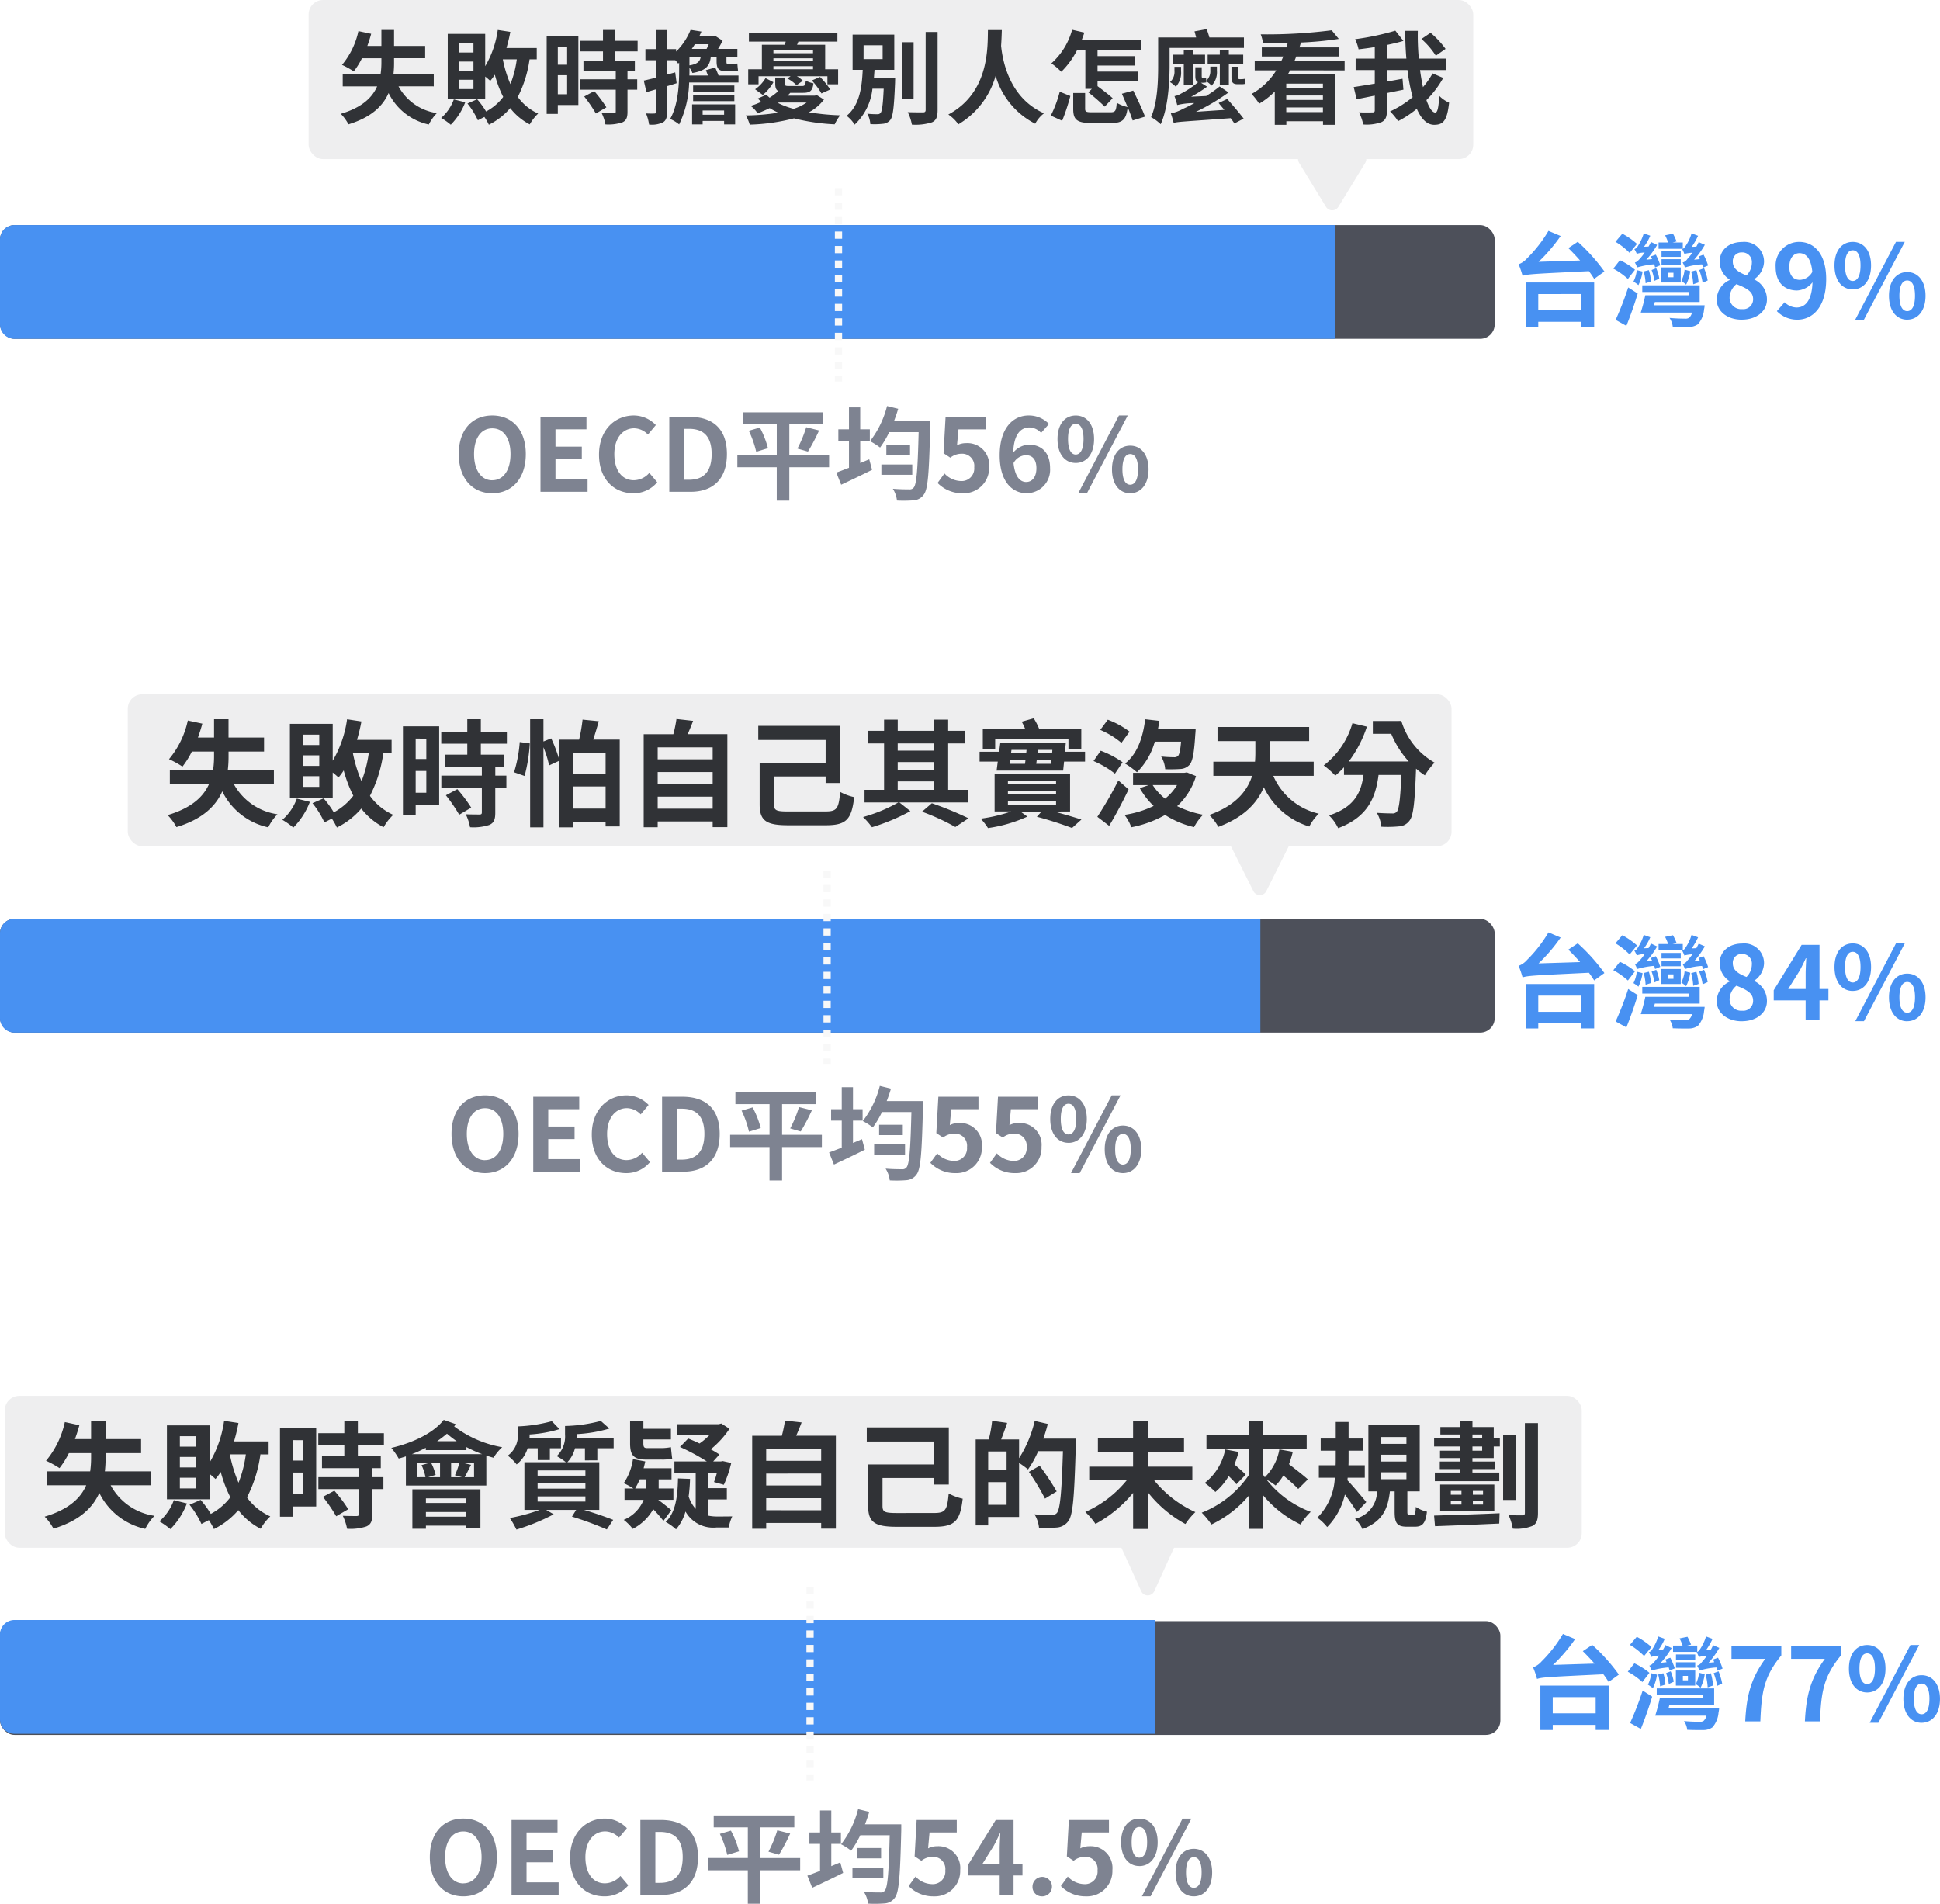 <svg xmlns="http://www.w3.org/2000/svg" width="268.19" height="263.227" viewBox="0 0 268.19 263.227">
  <g id="data5_m" transform="translate(8779.664 14335)">
    <path id="內文p" d="M9.926,12.654v2.24H3.99v-2.24ZM2.282,17.2H3.99V16.49H9.926v.7h1.792V11.058H2.282ZM8.148,6.3C8.666,6.816,9.226,7.4,9.772,8.02L4.032,8.2a23.013,23.013,0,0,0,3.052-3.57L5.4,3.918A18.681,18.681,0,0,1,2.436,7.726a2.884,2.884,0,0,1-1.162.812,12.746,12.746,0,0,1,.546,1.6c.742-.252,1.736-.28,9.17-.644a12.247,12.247,0,0,1,.728,1.064l1.414-1.022A25.446,25.446,0,0,0,9.45,5.43Zm19.32,2.408a8.631,8.631,0,0,0-.63-1.5l-.686.252c.056.112.112.238.168.364l-.784.084A12.724,12.724,0,0,0,27.02,5.85l-.854-.378c-.1.21-.21.42-.322.63L25.2,6.13A9.35,9.35,0,0,0,26.082,4.6l-.9-.336a6.246,6.246,0,0,1-.854,1.792c-.154.21-.28.35-.448.378a4.5,4.5,0,0,1,.308.672A5.329,5.329,0,0,1,25.3,6.942a8.784,8.784,0,0,1-.7.868,1.171,1.171,0,0,1-.658.49,2.986,2.986,0,0,1,.322.686,9.492,9.492,0,0,1,2.366-.434c.056.168.112.322.14.448Zm-1.316,2.338a7.653,7.653,0,0,0-.308-1.694l-.714.2a8.681,8.681,0,0,1,.28,1.75ZM24.22,9.28a4.546,4.546,0,0,1-.462,1.582,4.153,4.153,0,0,1,.672.49A5.952,5.952,0,0,0,25,9.49Zm-.252-3.752H22.554l.56-.14a9,9,0,0,0-.5-1.078l-1.092.224a6.816,6.816,0,0,1,.42.994H20.622V6.4h3.346Zm-.28,2.31h-2.66v.756h2.66ZM21.98,9.714h.7v.616h-.7Zm-.966,1.344h2.674V8.972H21.014Zm2.674-4.3h-2.66v.756h2.66ZM20.86,8.678a9.488,9.488,0,0,0-.616-1.47l-.7.252c.056.112.126.238.182.364l-.8.084a11.929,11.929,0,0,0,1.5-2.044l-.854-.406a6.881,6.881,0,0,1-.336.63l-.63.028a7.237,7.237,0,0,0,.868-1.526l-.9-.322a6.971,6.971,0,0,1-.84,1.792.734.734,0,0,1-.462.378,3.665,3.665,0,0,1,.336.658A3.716,3.716,0,0,1,18.7,6.914a7.149,7.149,0,0,1-.7.9c-.252.266-.434.448-.658.476a4.814,4.814,0,0,1,.322.686,11.45,11.45,0,0,1,2.352-.434,4.459,4.459,0,0,1,.126.434Zm-.14,1.848a6.236,6.236,0,0,0-.42-1.442l-.644.252a6.028,6.028,0,0,1,.378,1.5Zm-1.148.392a6.252,6.252,0,0,0-.294-1.568l-.714.182a7.514,7.514,0,0,1,.266,1.624ZM17.64,5.724A10.138,10.138,0,0,0,15.61,4.31l-.952,1.12a9.368,9.368,0,0,1,1.96,1.54Zm-.28,3.57a9.348,9.348,0,0,0-2.086-1.316l-.91,1.162a9.959,9.959,0,0,1,2.016,1.428ZM16.17,17.05c.546-1.358,1.12-2.968,1.568-4.466l-1.316-.84a42.718,42.718,0,0,1-1.736,4.48Zm1.442-7.7a4.732,4.732,0,0,1-.462,1.582,4.705,4.705,0,0,1,.686.49,6.443,6.443,0,0,0,.574-1.876Zm2.38,4.858.112-.448h6.2V11.45H18.368v.924h6.4v.448H18.788a23.682,23.682,0,0,1-.63,2.394h7.084a1.411,1.411,0,0,1-.406.728,1,1,0,0,1-.6.112c-.336,0-1.274-.014-2.1-.1a2.815,2.815,0,0,1,.448,1.218c.868.028,1.708.042,2.17.028a2.2,2.2,0,0,0,1.3-.364,3.493,3.493,0,0,0,.854-2.044,3.743,3.743,0,0,0,.084-.588Zm6.244-4.872a7.741,7.741,0,0,1,.476,1.764l.7-.322a8.056,8.056,0,0,0-.5-1.694Zm5.88,6.86c2.1,0,3.486-1.2,3.486-2.772a3.013,3.013,0,0,0-1.736-2.772v-.07A3.018,3.018,0,0,0,35.2,8.216a2.719,2.719,0,0,0-3.01-2.758c-1.806,0-3.122,1.064-3.122,2.73a2.951,2.951,0,0,0,1.372,2.464v.07a3.015,3.015,0,0,0-1.778,2.7C28.658,15.048,30.142,16.2,32.116,16.2Zm.658-6.118c-1.092-.434-1.89-.91-1.89-1.89A1.2,1.2,0,0,1,32.144,6.9a1.32,1.32,0,0,1,1.372,1.442A2.481,2.481,0,0,1,32.774,10.078Zm-.6,4.662a1.588,1.588,0,0,1-1.736-1.54,2.491,2.491,0,0,1,.952-1.918c1.344.546,2.3.994,2.3,2.072A1.358,1.358,0,0,1,32.172,14.74Zm7.994-4.046c-.9,0-1.47-.574-1.47-1.792,0-1.274.63-1.9,1.4-1.9.882,0,1.6.7,1.778,2.59A2.067,2.067,0,0,1,40.166,10.694ZM36.974,15.02A3.886,3.886,0,0,0,39.816,16.2c2.058,0,3.976-1.694,3.976-5.614,0-3.6-1.764-5.138-3.724-5.138A3.247,3.247,0,0,0,36.806,8.9c0,2.2,1.246,3.262,2.968,3.262A2.881,2.881,0,0,0,41.9,11.03c-.084,2.6-1.05,3.486-2.212,3.486a2.377,2.377,0,0,1-1.638-.728ZM47.46,12.01c1.484,0,2.534-1.218,2.534-3.3s-1.05-3.262-2.534-3.262-2.52,1.19-2.52,3.262S45.976,12.01,47.46,12.01Zm0-1.162c-.6,0-1.064-.616-1.064-2.142s.462-2.1,1.064-2.1,1.078.574,1.078,2.1S48.062,10.848,47.46,10.848Zm.35,5.348h1.2L54.656,5.444H53.438Zm7.182,0c1.47,0,2.534-1.232,2.534-3.3s-1.064-3.276-2.534-3.276-2.52,1.19-2.52,3.276S53.522,16.2,54.992,16.2Zm0-1.176c-.6,0-1.078-.6-1.078-2.128s.476-2.114,1.078-2.114,1.078.588,1.078,2.114S55.594,15.02,54.992,15.02Z" transform="translate(-8571 -14307)" fill="#4891f2"/>
    <g id="Group_1939" data-name="Group 1939" transform="translate(-8780.51 -14238.936)">
      <rect id="Rectangle_2243" data-name="Rectangle 2243" width="206.631" height="15.725" rx="2" transform="translate(0.845 30.981)" fill="#4d505a"/>
      <path id="Rectangle_2241" data-name="Rectangle 2241" d="M2,0H174.236a0,0,0,0,1,0,0V15.725a0,0,0,0,1,0,0H2a2,2,0,0,1-2-2V2A2,2,0,0,1,2,0Z" transform="translate(0.845 30.981)" fill="#4891f2"/>
      <line id="Line_332" data-name="Line 332" y2="26.733" transform="translate(115.188 24.297)" fill="none" stroke="#f8f8f8" stroke-width="1" stroke-dasharray="1"/>
      <path id="內文p-2" data-name="內文p" d="M9.926,12.654v2.24H3.99v-2.24ZM2.282,17.2H3.99V16.49H9.926v.7h1.792V11.058H2.282ZM8.148,6.3C8.666,6.816,9.226,7.4,9.772,8.02L4.032,8.2a23.013,23.013,0,0,0,3.052-3.57L5.4,3.918A18.681,18.681,0,0,1,2.436,7.726a2.884,2.884,0,0,1-1.162.812,12.746,12.746,0,0,1,.546,1.6c.742-.252,1.736-.28,9.17-.644a12.247,12.247,0,0,1,.728,1.064l1.414-1.022A25.446,25.446,0,0,0,9.45,5.43Zm19.32,2.408a8.631,8.631,0,0,0-.63-1.5l-.686.252c.056.112.112.238.168.364l-.784.084A12.724,12.724,0,0,0,27.02,5.85l-.854-.378c-.1.21-.21.42-.322.63L25.2,6.13A9.35,9.35,0,0,0,26.082,4.6l-.9-.336a6.246,6.246,0,0,1-.854,1.792c-.154.21-.28.35-.448.378a4.5,4.5,0,0,1,.308.672A5.329,5.329,0,0,1,25.3,6.942a8.784,8.784,0,0,1-.7.868,1.171,1.171,0,0,1-.658.49,2.986,2.986,0,0,1,.322.686,9.492,9.492,0,0,1,2.366-.434c.056.168.112.322.14.448Zm-1.316,2.338a7.653,7.653,0,0,0-.308-1.694l-.714.2a8.681,8.681,0,0,1,.28,1.75ZM24.22,9.28a4.546,4.546,0,0,1-.462,1.582,4.153,4.153,0,0,1,.672.49A5.952,5.952,0,0,0,25,9.49Zm-.252-3.752H22.554l.56-.14a9,9,0,0,0-.5-1.078l-1.092.224a6.816,6.816,0,0,1,.42.994H20.622V6.4h3.346Zm-.28,2.31h-2.66v.756h2.66ZM21.98,9.714h.7v.616h-.7Zm-.966,1.344h2.674V8.972H21.014Zm2.674-4.3h-2.66v.756h2.66ZM20.86,8.678a9.488,9.488,0,0,0-.616-1.47l-.7.252c.056.112.126.238.182.364l-.8.084a11.929,11.929,0,0,0,1.5-2.044l-.854-.406a6.881,6.881,0,0,1-.336.63l-.63.028a7.237,7.237,0,0,0,.868-1.526l-.9-.322a6.971,6.971,0,0,1-.84,1.792.734.734,0,0,1-.462.378,3.665,3.665,0,0,1,.336.658A3.716,3.716,0,0,1,18.7,6.914a7.149,7.149,0,0,1-.7.9c-.252.266-.434.448-.658.476a4.814,4.814,0,0,1,.322.686,11.45,11.45,0,0,1,2.352-.434,4.459,4.459,0,0,1,.126.434Zm-.14,1.848a6.236,6.236,0,0,0-.42-1.442l-.644.252a6.028,6.028,0,0,1,.378,1.5Zm-1.148.392a6.252,6.252,0,0,0-.294-1.568l-.714.182a7.514,7.514,0,0,1,.266,1.624ZM17.64,5.724A10.138,10.138,0,0,0,15.61,4.31l-.952,1.12a9.368,9.368,0,0,1,1.96,1.54Zm-.28,3.57a9.348,9.348,0,0,0-2.086-1.316l-.91,1.162a9.959,9.959,0,0,1,2.016,1.428ZM16.17,17.05c.546-1.358,1.12-2.968,1.568-4.466l-1.316-.84a42.718,42.718,0,0,1-1.736,4.48Zm1.442-7.7a4.732,4.732,0,0,1-.462,1.582,4.705,4.705,0,0,1,.686.49,6.443,6.443,0,0,0,.574-1.876Zm2.38,4.858.112-.448h6.2V11.45H18.368v.924h6.4v.448H18.788a23.682,23.682,0,0,1-.63,2.394h7.084a1.411,1.411,0,0,1-.406.728,1,1,0,0,1-.6.112c-.336,0-1.274-.014-2.1-.1a2.815,2.815,0,0,1,.448,1.218c.868.028,1.708.042,2.17.028a2.2,2.2,0,0,0,1.3-.364,3.493,3.493,0,0,0,.854-2.044,3.743,3.743,0,0,0,.084-.588Zm6.244-4.872a7.741,7.741,0,0,1,.476,1.764l.7-.322a8.056,8.056,0,0,0-.5-1.694Zm5.88,6.86c2.1,0,3.486-1.2,3.486-2.772a3.013,3.013,0,0,0-1.736-2.772v-.07A3.018,3.018,0,0,0,35.2,8.216a2.719,2.719,0,0,0-3.01-2.758c-1.806,0-3.122,1.064-3.122,2.73a2.951,2.951,0,0,0,1.372,2.464v.07a3.015,3.015,0,0,0-1.778,2.7C28.658,15.048,30.142,16.2,32.116,16.2Zm.658-6.118c-1.092-.434-1.89-.91-1.89-1.89A1.2,1.2,0,0,1,32.144,6.9a1.32,1.32,0,0,1,1.372,1.442A2.481,2.481,0,0,1,32.774,10.078Zm-.6,4.662a1.588,1.588,0,0,1-1.736-1.54,2.491,2.491,0,0,1,.952-1.918c1.344.546,2.3.994,2.3,2.072A1.358,1.358,0,0,1,32.172,14.74Zm6.37-3,1.61-2.576c.294-.56.574-1.134.826-1.68h.056c-.028.6-.084,1.54-.084,2.142v2.114Zm5.558,0H42.868V5.64H40.4L36.54,11.912v1.4h4.41V16h1.918V13.312H44.1Zm3.36.266c1.484,0,2.534-1.218,2.534-3.3s-1.05-3.262-2.534-3.262-2.52,1.19-2.52,3.262S45.976,12.01,47.46,12.01Zm0-1.162c-.6,0-1.064-.616-1.064-2.142s.462-2.1,1.064-2.1,1.078.574,1.078,2.1S48.062,10.848,47.46,10.848Zm.35,5.348h1.2L54.656,5.444H53.438Zm7.182,0c1.47,0,2.534-1.232,2.534-3.3s-1.064-3.276-2.534-3.276-2.52,1.19-2.52,3.276S53.522,16.2,54.992,16.2Zm0-1.176c-.6,0-1.078-.6-1.078-2.128s.476-2.114,1.078-2.114,1.078.588,1.078,2.114S55.594,15.02,54.992,15.02Z" transform="translate(209.51 28.936)" fill="#4891f2"/>
      <path id="內文p-3" data-name="內文p" d="M5.39,16.2c2.744,0,4.634-2.058,4.634-5.418S8.134,5.444,5.39,5.444.756,7.4.756,10.778,2.646,16.2,5.39,16.2Zm0-1.792c-1.54,0-2.52-1.414-2.52-3.626s.98-3.556,2.52-3.556,2.52,1.33,2.52,3.556S6.93,14.4,5.39,14.4ZM12.054,16h6.51V14.264H14.126V11.492h3.64V9.756h-3.64V7.362H18.41V5.64H12.054Zm12.838.2a4.193,4.193,0,0,0,3.3-1.526L27.1,13.382A2.881,2.881,0,0,1,24.962,14.4c-1.638,0-2.7-1.358-2.7-3.612,0-2.226,1.176-3.57,2.744-3.57a2.672,2.672,0,0,1,1.9.868L28,6.774a4.226,4.226,0,0,0-3.038-1.33c-2.618,0-4.816,2-4.816,5.418C20.146,14.32,22.274,16.2,24.892,16.2Zm4.97-.2h2.954c3.052,0,5.012-1.736,5.012-5.222S35.868,5.64,32.7,5.64H29.862Zm2.072-1.666V7.292h.644c1.932,0,3.136.952,3.136,3.486s-1.2,3.556-3.136,3.556Zm20.02-3.43h-5.5V6.662h4.69V5.01H40V6.662h4.718V10.9H39.27V12.6h5.446v4.62h1.736V12.6h5.5Zm-11.1-3.346a14.04,14.04,0,0,1,1.022,2.912l1.624-.5a12.77,12.77,0,0,0-1.12-2.856Zm8.176,2.884a27.393,27.393,0,0,0,1.54-2.926L48.79,7.068a16.589,16.589,0,0,1-1.218,2.954Zm7.224,1.582V8.944h1.33V7.362h-1.33V4.324H54.7V7.362h-1.47V8.944H54.7v3.738c-.672.252-1.26.49-1.75.658l.672,1.68c1.26-.588,2.814-1.33,4.27-2.058L57.5,11.506Zm2.926,1.624h4.27V12.22h-4.27Zm.686-4.13v1.428H63.14V9.518Zm6.062-3.276H60.914c.224-.574.42-1.134.588-1.722l-1.54-.378A13.22,13.22,0,0,1,57.61,9,9.756,9.756,0,0,1,59,9.882a12.942,12.942,0,0,0,1.26-2.128H64.33c-.126,5-.266,7.238-.7,7.686a.694.694,0,0,1-.6.224c-.406,0-1.274,0-2.268-.084a3.854,3.854,0,0,1,.574,1.624,17.378,17.378,0,0,0,2.31-.028,1.853,1.853,0,0,0,1.414-.812c.56-.77.714-2.968.868-9.324ZM70.448,16.2a3.5,3.5,0,0,0,3.626-3.64,3.008,3.008,0,0,0-3.192-3.29,2.68,2.68,0,0,0-1.246.294l.2-2.2H73.6V5.64H68.054l-.28,5.026.938.616a2.479,2.479,0,0,1,1.554-.546,1.677,1.677,0,0,1,1.75,1.876,1.74,1.74,0,0,1-1.834,1.9,3.22,3.22,0,0,1-2.282-1.05l-.952,1.316A4.722,4.722,0,0,0,70.448,16.2Zm8.246,0a3.5,3.5,0,0,0,3.626-3.64,3.008,3.008,0,0,0-3.192-3.29,2.68,2.68,0,0,0-1.246.294l.2-2.2h3.766V5.64H76.3l-.28,5.026.938.616a2.479,2.479,0,0,1,1.554-.546,1.677,1.677,0,0,1,1.75,1.876,1.74,1.74,0,0,1-1.834,1.9,3.22,3.22,0,0,1-2.282-1.05l-.952,1.316A4.722,4.722,0,0,0,78.694,16.2Zm7.35-4.186c1.484,0,2.534-1.218,2.534-3.3s-1.05-3.262-2.534-3.262-2.52,1.19-2.52,3.262S84.56,12.01,86.044,12.01Zm0-1.162c-.6,0-1.064-.616-1.064-2.142s.462-2.1,1.064-2.1,1.078.574,1.078,2.1S86.646,10.848,86.044,10.848Zm.35,5.348h1.2L93.24,5.444H92.022Zm7.182,0c1.47,0,2.534-1.232,2.534-3.3s-1.064-3.276-2.534-3.276-2.52,1.19-2.52,3.276S92.106,16.2,93.576,16.2Zm0-1.176c-.6,0-1.078-.6-1.078-2.128s.476-2.114,1.078-2.114,1.078.588,1.078,2.114S94.178,15.02,93.576,15.02Z" transform="translate(62.51 49.936)" fill="#7e8391"/>
      <g id="Group_1778" data-name="Group 1778" transform="translate(26 0)">
        <rect id="Rectangle_2244" data-name="Rectangle 2244" width="183" height="21" rx="2" transform="translate(-7.49 -0.064)" fill="#eeeeef"/>
        <path id="Polygon_4" data-name="Polygon 4" d="M4.606,1.789a1,1,0,0,1,1.789,0l3.882,7.764A1,1,0,0,1,9.382,11H1.618A1,1,0,0,1,.724,9.553Z" transform="translate(154.51 28.936) rotate(180)" fill="#eeeeef"/>
        <path id="內文p-4" data-name="內文p" d="M15.2,14.36V12.44H8.832a15.587,15.587,0,0,0,.1-1.92V9.912H13.84V7.976H8.928V5.448h-2V7.976H4.7c.224-.624.432-1.264.608-1.92L3.3,5.624A12.383,12.383,0,0,1,.7,10.968,13.8,13.8,0,0,1,2.56,11.992a11.937,11.937,0,0,0,1.3-2.08H6.928v.608A13.047,13.047,0,0,1,6.8,12.44H.816v1.92h5.44C5.488,16.12,3.872,17.7.512,18.7A7.377,7.377,0,0,1,1.728,20.36c3.616-1.1,5.44-2.912,6.336-4.944a9.273,9.273,0,0,0,6.352,4.976,7.135,7.135,0,0,1,1.28-1.808A8.207,8.207,0,0,1,9.632,14.36Zm3.168,2.064a7.1,7.1,0,0,1-2,2.928,10.732,10.732,0,0,1,1.52,1.072,10.237,10.237,0,0,0,2.288-3.552Zm9.952-6.336a16.491,16.491,0,0,1-1.008,3.92,19.029,19.029,0,0,1-1.2-3.92ZM21.472,9.016H19.2V7.576h2.272Zm0,2.88H19.2V10.44h2.272Zm0,2.9H19.2V13.32h2.272Zm10-4.7V8.3H26.688A24.618,24.618,0,0,0,27.3,5.752l-1.984-.3a15.441,15.441,0,0,1-1.984,5.728v-5.1h-5.92V16.3h5.92V12.808c.32.256.624.528.8.688a9.048,9.048,0,0,0,.72-.976,17.722,17.722,0,0,0,1.328,3.5,8.286,8.286,0,0,1-2.7,2.3,13.226,13.226,0,0,0-1.408-1.936l-1.536.672a12.678,12.678,0,0,1,1.648,2.656l1.024-.528a8.824,8.824,0,0,1,.7,1.232A10.565,10.565,0,0,0,27.28,17.8a9.309,9.309,0,0,0,3.088,2.576A7.329,7.329,0,0,1,31.7,18.664,7.95,7.95,0,0,1,28.48,16.04a18.484,18.484,0,0,0,1.856-5.952Zm4.8-1.968v2.816H34.8V8.12ZM34.8,15.608V12.6h1.472v3.008Zm3.248-9.184H33.04V18.712H34.8V17.3h3.248Zm.928,9.536a22.562,22.562,0,0,1,1.84,2.688l1.664-.976a20.5,20.5,0,0,0-1.92-2.56Zm8.432-7.136V7.16h-3.6V5.448H41.936V7.16h-3.6V8.824h3.6v1.52H38.848v1.648h5.1V13.24h-5.6v1.648h5.6v3.44c0,.224-.08.288-.336.288-.24,0-1.12,0-1.888-.032a6.928,6.928,0,0,1,.592,1.792,7.035,7.035,0,0,0,2.672-.32c.64-.288.816-.768.816-1.68V14.888h1.536V13.24H45.808V11.992h1.168V10.344H43.808V8.824Zm2.448,4.464a22.367,22.367,0,0,0,.72-4.5L49.184,8.6a18.26,18.26,0,0,1-.784,4.176ZM56.528,17.8V14.744h4.528V17.8Zm4.528-7.712v2.9H56.528v-2.9ZM59.344,8.264c.256-.784.528-1.664.768-2.544L57.872,5.5a23.4,23.4,0,0,1-.48,2.768h-2.72v2.848a19.968,19.968,0,0,0-1.136-3.024l-1.072.432V5.448h-1.84V20.392h1.84V9.32a14.569,14.569,0,0,1,.784,2.512l1.424-.656v9.216h1.856V19.64h4.528v.624h1.952v-12Zm8.912,9.552V16.152h7.6v1.664Zm7.6-5.072v1.648h-7.6V12.744Zm0-3.408v1.648h-7.6V9.336ZM72.4,7.512c.256-.576.512-1.2.752-1.84l-2.3-.256a18.108,18.108,0,0,1-.432,2.1h-4.1V20.376h1.936v-.8h7.6v.784h2.032V7.512ZM86.336,18.2c-1.712,0-2-.144-2-.992V13.352h7.136v.912H93.5V6.36H82.16V8.312h9.312V11.48h-9.12v5.76c0,2.288.976,2.864,3.968,2.864H91.5c2.864,0,3.568-.832,3.92-3.888a7.267,7.267,0,0,1-1.936-.72c-.208,2.3-.432,2.7-2.032,2.7Zm15.1-4.16h5.04v1.168h-5.04Zm5.04-5.248v.992h-5.04V8.792Zm-5.04,2.576h5.04V12.44h-5.04Zm9.712,5.584V15.208h-2.736V8.792h2.336V7.048h-2.336V5.5H106.48V7.048h-5.04V5.5H99.552V7.048H97.328V8.792h2.224v6.416h-2.7v1.744h4.672a21.527,21.527,0,0,1-4.88,2.016,9.955,9.955,0,0,1,1.232,1.408,28.122,28.122,0,0,0,5.312-2.224l-1.52-1.2Zm-6.352,1.28a30.6,30.6,0,0,1,4.608,2.112l1.824-1.2a46.161,46.161,0,0,0-5.072-2.08ZM114.912,8.216H125.04V9.528h1.776V6.744h-5.84a8.585,8.585,0,0,0-.736-1.424l-1.664.464a7.632,7.632,0,0,1,.464.96H113.2V9.528h1.712Zm1.76,8.528h6.656v.512h-6.656Zm0-1.392h6.656v.5h-6.656Zm0-1.376h6.656v.464h-6.656Zm8.592,4.224V13.016H114.832V18.2h2.288a21.343,21.343,0,0,1-4.208.992,9.16,9.16,0,0,1,1.008,1.3,19.777,19.777,0,0,0,5.44-1.584l-.96-.7h2.928l-.656.72c1.84.48,3.712,1.12,4.864,1.552l1.3-1.168c-.944-.3-2.352-.72-3.76-1.1Zm-4.672-6.592.064-.512H122.7l-.048.512Zm-3.6-.512H119.1l-.064.512h-2.112Zm2.256-1.408-.048.464h-2.1l.064-.464Zm3.536.464h-2.016l.032-.464h2.016Zm1.776-.208.112-1.216h-9.056l-.16,1.216h-2.7V11.3h2.512l-.16,1.248h9.2l.128-1.248h2.9V9.944Zm16.048-1.392c-.1,1.216-.24,1.792-.432,1.984a.781.781,0,0,1-.56.16,17.311,17.311,0,0,1-1.76-.1,3.988,3.988,0,0,1,.56,1.76,20.257,20.257,0,0,0,2.08-.032,1.81,1.81,0,0,0,1.28-.576c.432-.48.64-1.632.8-4.208.032-.256.048-.7.048-.7h-5.216c.08-.384.144-.768.208-1.168l-1.968-.224c-.32,2.64-1.152,4.848-2.784,6.128a10.918,10.918,0,0,1,1.648,1.2,9.55,9.55,0,0,0,2.464-4.224Zm-7.12-1.392a11.871,11.871,0,0,0-3.008-1.648L129.44,6.92a11.749,11.749,0,0,1,2.928,1.792Zm-.96,4.24A12.772,12.772,0,0,0,129.5,9.8l-.992,1.424a13.139,13.139,0,0,1,2.96,1.744Zm-.592,2.512a50.087,50.087,0,0,1-2.9,5.024l1.632,1.248c.928-1.536,1.888-3.36,2.688-5.04Zm8.112.64a6.811,6.811,0,0,1-1.648,1.872,7.84,7.84,0,0,1-1.712-1.872Zm1.36-1.76-.336.064h-7.1v1.7h2.16l-1.232.416a10.737,10.737,0,0,0,1.92,2.464,13.837,13.837,0,0,1-4.032,1.232,6.392,6.392,0,0,1,.944,1.712,15.417,15.417,0,0,0,4.672-1.7,12.715,12.715,0,0,0,4,1.68,7.348,7.348,0,0,1,1.248-1.712,13.87,13.87,0,0,1-3.584-1.184,9.416,9.416,0,0,0,2.608-4.16Zm17.536.48V11.32h-6.1c.016-.416.032-.816.032-1.2V8.472h5.44V6.52H145.648V8.472h5.232v1.616c0,.4-.016.8-.048,1.232h-5.76v1.952h5.36c-.656,2.032-2.224,4.1-5.92,5.408a7.335,7.335,0,0,1,1.248,1.648c3.6-1.344,5.408-3.36,6.288-5.488a10.256,10.256,0,0,0,6.288,5.44,6.817,6.817,0,0,1,1.312-1.776,9.031,9.031,0,0,1-6.288-5.232Zm8.176-7.584V7.464h2.544a13.289,13.289,0,0,0,2.416,3.824h-8.288A16.576,16.576,0,0,0,166.3,6.472l-2-.48a11.3,11.3,0,0,1-3.968,5.84,12.428,12.428,0,0,1,1.6,1.408,13.511,13.511,0,0,0,1.2-1.152v1.056h2.7c-.32,2.32-1.152,4.432-4.768,5.6a6.375,6.375,0,0,1,1.264,1.76c4.144-1.552,5.184-4.288,5.584-7.36h3.152c-.144,3.328-.32,4.752-.64,5.1a.742.742,0,0,1-.64.224c-.4,0-1.232-.016-2.112-.08a4.6,4.6,0,0,1,.624,1.92,16.007,16.007,0,0,0,2.416-.048,1.9,1.9,0,0,0,1.456-.768c.56-.656.752-2.5.928-7.216a11.109,11.109,0,0,0,1.216.928,10.849,10.849,0,0,1,1.344-1.76,9.869,9.869,0,0,1-4.592-5.76Z" transform="translate(-2.49 -2.064)" fill="#303236"/>
      </g>
    </g>
    <g id="Group_1938" data-name="Group 1938" transform="translate(-8780.51 -14142.362)">
      <path id="內文p-5" data-name="內文p" d="M9.926,12.654v2.24H3.99v-2.24ZM2.282,17.2H3.99V16.49H9.926v.7h1.792V11.058H2.282ZM8.148,6.3C8.666,6.816,9.226,7.4,9.772,8.02L4.032,8.2a23.013,23.013,0,0,0,3.052-3.57L5.4,3.918A18.681,18.681,0,0,1,2.436,7.726a2.884,2.884,0,0,1-1.162.812,12.746,12.746,0,0,1,.546,1.6c.742-.252,1.736-.28,9.17-.644a12.247,12.247,0,0,1,.728,1.064l1.414-1.022A25.446,25.446,0,0,0,9.45,5.43Zm19.32,2.408a8.631,8.631,0,0,0-.63-1.5l-.686.252c.056.112.112.238.168.364l-.784.084A12.724,12.724,0,0,0,27.02,5.85l-.854-.378c-.1.21-.21.42-.322.63L25.2,6.13A9.35,9.35,0,0,0,26.082,4.6l-.9-.336a6.246,6.246,0,0,1-.854,1.792c-.154.21-.28.35-.448.378a4.5,4.5,0,0,1,.308.672A5.329,5.329,0,0,1,25.3,6.942a8.784,8.784,0,0,1-.7.868,1.171,1.171,0,0,1-.658.49,2.986,2.986,0,0,1,.322.686,9.492,9.492,0,0,1,2.366-.434c.056.168.112.322.14.448Zm-1.316,2.338a7.653,7.653,0,0,0-.308-1.694l-.714.2a8.681,8.681,0,0,1,.28,1.75ZM24.22,9.28a4.546,4.546,0,0,1-.462,1.582,4.153,4.153,0,0,1,.672.49A5.952,5.952,0,0,0,25,9.49Zm-.252-3.752H22.554l.56-.14a9,9,0,0,0-.5-1.078l-1.092.224a6.816,6.816,0,0,1,.42.994H20.622V6.4h3.346Zm-.28,2.31h-2.66v.756h2.66ZM21.98,9.714h.7v.616h-.7Zm-.966,1.344h2.674V8.972H21.014Zm2.674-4.3h-2.66v.756h2.66ZM20.86,8.678a9.488,9.488,0,0,0-.616-1.47l-.7.252c.056.112.126.238.182.364l-.8.084a11.929,11.929,0,0,0,1.5-2.044l-.854-.406a6.881,6.881,0,0,1-.336.63l-.63.028a7.237,7.237,0,0,0,.868-1.526l-.9-.322a6.971,6.971,0,0,1-.84,1.792.734.734,0,0,1-.462.378,3.665,3.665,0,0,1,.336.658A3.716,3.716,0,0,1,18.7,6.914a7.149,7.149,0,0,1-.7.9c-.252.266-.434.448-.658.476a4.814,4.814,0,0,1,.322.686,11.45,11.45,0,0,1,2.352-.434,4.459,4.459,0,0,1,.126.434Zm-.14,1.848a6.236,6.236,0,0,0-.42-1.442l-.644.252a6.028,6.028,0,0,1,.378,1.5Zm-1.148.392a6.252,6.252,0,0,0-.294-1.568l-.714.182a7.514,7.514,0,0,1,.266,1.624ZM17.64,5.724A10.138,10.138,0,0,0,15.61,4.31l-.952,1.12a9.368,9.368,0,0,1,1.96,1.54Zm-.28,3.57a9.348,9.348,0,0,0-2.086-1.316l-.91,1.162a9.959,9.959,0,0,1,2.016,1.428ZM16.17,17.05c.546-1.358,1.12-2.968,1.568-4.466l-1.316-.84a42.718,42.718,0,0,1-1.736,4.48Zm1.442-7.7a4.732,4.732,0,0,1-.462,1.582,4.705,4.705,0,0,1,.686.49,6.443,6.443,0,0,0,.574-1.876Zm2.38,4.858.112-.448h6.2V11.45H18.368v.924h6.4v.448H18.788a23.682,23.682,0,0,1-.63,2.394h7.084a1.411,1.411,0,0,1-.406.728,1,1,0,0,1-.6.112c-.336,0-1.274-.014-2.1-.1a2.815,2.815,0,0,1,.448,1.218c.868.028,1.708.042,2.17.028a2.2,2.2,0,0,0,1.3-.364,3.493,3.493,0,0,0,.854-2.044,3.743,3.743,0,0,0,.084-.588Zm6.244-4.872a7.741,7.741,0,0,1,.476,1.764l.7-.322a8.056,8.056,0,0,0-.5-1.694ZM30.6,16H32.69c.168-4.06.49-6.174,2.9-9.114V5.64H28.7V7.362h4.662C31.388,10.106,30.786,12.4,30.6,16Zm8.246,0h2.086c.168-4.06.49-6.174,2.9-9.114V5.64H36.946V7.362h4.662C39.634,10.106,39.032,12.4,38.85,16Zm8.61-3.99c1.484,0,2.534-1.218,2.534-3.3s-1.05-3.262-2.534-3.262-2.52,1.19-2.52,3.262S45.976,12.01,47.46,12.01Zm0-1.162c-.6,0-1.064-.616-1.064-2.142s.462-2.1,1.064-2.1,1.078.574,1.078,2.1S48.062,10.848,47.46,10.848Zm.35,5.348h1.2L54.656,5.444H53.438Zm7.182,0c1.47,0,2.534-1.232,2.534-3.3s-1.064-3.276-2.534-3.276-2.52,1.19-2.52,3.276S53.522,16.2,54.992,16.2Zm0-1.176c-.6,0-1.078-.6-1.078-2.128s.476-2.114,1.078-2.114,1.078.588,1.078,2.114S55.594,15.02,54.992,15.02Z" transform="translate(211.51 29.362)" fill="#4891f2"/>
      <path id="內文p-6" data-name="內文p" d="M5.39,16.2c2.744,0,4.634-2.058,4.634-5.418S8.134,5.444,5.39,5.444.756,7.4.756,10.778,2.646,16.2,5.39,16.2Zm0-1.792c-1.54,0-2.52-1.414-2.52-3.626s.98-3.556,2.52-3.556,2.52,1.33,2.52,3.556S6.93,14.4,5.39,14.4ZM12.054,16h6.51V14.264H14.126V11.492h3.64V9.756h-3.64V7.362H18.41V5.64H12.054Zm12.838.2a4.193,4.193,0,0,0,3.3-1.526L27.1,13.382A2.881,2.881,0,0,1,24.962,14.4c-1.638,0-2.7-1.358-2.7-3.612,0-2.226,1.176-3.57,2.744-3.57a2.672,2.672,0,0,1,1.9.868L28,6.774a4.226,4.226,0,0,0-3.038-1.33c-2.618,0-4.816,2-4.816,5.418C20.146,14.32,22.274,16.2,24.892,16.2Zm4.97-.2h2.954c3.052,0,5.012-1.736,5.012-5.222S35.868,5.64,32.7,5.64H29.862Zm2.072-1.666V7.292h.644c1.932,0,3.136.952,3.136,3.486s-1.2,3.556-3.136,3.556Zm20.02-3.43h-5.5V6.662h4.69V5.01H40V6.662h4.718V10.9H39.27V12.6h5.446v4.62h1.736V12.6h5.5Zm-11.1-3.346a14.04,14.04,0,0,1,1.022,2.912l1.624-.5a12.77,12.77,0,0,0-1.12-2.856Zm8.176,2.884a27.393,27.393,0,0,0,1.54-2.926L48.79,7.068a16.589,16.589,0,0,1-1.218,2.954Zm7.224,1.582V8.944h1.33V7.362h-1.33V4.324H54.7V7.362h-1.47V8.944H54.7v3.738c-.672.252-1.26.49-1.75.658l.672,1.68c1.26-.588,2.814-1.33,4.27-2.058L57.5,11.506Zm2.926,1.624h4.27V12.22h-4.27Zm.686-4.13v1.428H63.14V9.518Zm6.062-3.276H60.914c.224-.574.42-1.134.588-1.722l-1.54-.378A13.22,13.22,0,0,1,57.61,9,9.756,9.756,0,0,1,59,9.882a12.942,12.942,0,0,0,1.26-2.128H64.33c-.126,5-.266,7.238-.7,7.686a.694.694,0,0,1-.6.224c-.406,0-1.274,0-2.268-.084a3.854,3.854,0,0,1,.574,1.624,17.378,17.378,0,0,0,2.31-.028,1.853,1.853,0,0,0,1.414-.812c.56-.77.714-2.968.868-9.324ZM70.448,16.2a3.5,3.5,0,0,0,3.626-3.64,3.008,3.008,0,0,0-3.192-3.29,2.68,2.68,0,0,0-1.246.294l.2-2.2H73.6V5.64H68.054l-.28,5.026.938.616a2.479,2.479,0,0,1,1.554-.546,1.677,1.677,0,0,1,1.75,1.876,1.74,1.74,0,0,1-1.834,1.9,3.22,3.22,0,0,1-2.282-1.05l-.952,1.316A4.722,4.722,0,0,0,70.448,16.2Zm6.678-4.452,1.61-2.576c.294-.56.574-1.134.826-1.68h.056c-.028.6-.084,1.54-.084,2.142v2.114Zm5.558,0H81.452V5.64H78.988l-3.864,6.272v1.4h4.41V16h1.918V13.312h1.232Zm2.66,4.452a1.346,1.346,0,1,0-1.274-1.344A1.289,1.289,0,0,0,85.344,16.2Zm6.146,0a3.5,3.5,0,0,0,3.626-3.64,3.008,3.008,0,0,0-3.192-3.29,2.68,2.68,0,0,0-1.246.294l.2-2.2H94.64V5.64H89.1l-.28,5.026.938.616a2.479,2.479,0,0,1,1.554-.546,1.677,1.677,0,0,1,1.75,1.876,1.74,1.74,0,0,1-1.834,1.9,3.22,3.22,0,0,1-2.282-1.05l-.952,1.316A4.722,4.722,0,0,0,91.49,16.2Zm7.35-4.186c1.484,0,2.534-1.218,2.534-3.3s-1.05-3.262-2.534-3.262-2.52,1.19-2.52,3.262S97.356,12.01,98.84,12.01Zm0-1.162c-.6,0-1.064-.616-1.064-2.142s.462-2.1,1.064-2.1,1.078.574,1.078,2.1S99.442,10.848,98.84,10.848Zm.35,5.348h1.2l5.642-10.752h-1.218Zm7.182,0c1.47,0,2.534-1.232,2.534-3.3s-1.064-3.276-2.534-3.276-2.52,1.19-2.52,3.276S104.9,16.2,106.372,16.2Zm0-1.176c-.6,0-1.078-.6-1.078-2.128s.476-2.114,1.078-2.114,1.078.588,1.078,2.114S106.974,15.02,106.372,15.02Z" transform="translate(59.51 53.362)" fill="#7e8391"/>
      <g id="Group_1779" data-name="Group 1779" transform="translate(45 0)">
        <rect id="Rectangle_2244-2" data-name="Rectangle 2244" width="218" height="21" rx="2" transform="translate(-43.49 0.362)" fill="#eeeeef"/>
        <path id="Polygon_4-2" data-name="Polygon 4" d="M4.09,2A1,1,0,0,1,5.91,2L9.357,9.586A1,1,0,0,1,8.447,11H1.553a1,1,0,0,1-.91-1.414Z" transform="translate(119.51 29.362) rotate(180)" fill="#eeeeef"/>
        <path id="內文p-7" data-name="內文p" d="M15.2,14.36V12.44H8.832a15.587,15.587,0,0,0,.1-1.92V9.912H13.84V7.976H8.928V5.448h-2V7.976H4.7c.224-.624.432-1.264.608-1.92L3.3,5.624A12.383,12.383,0,0,1,.7,10.968,13.8,13.8,0,0,1,2.56,11.992a11.937,11.937,0,0,0,1.3-2.08H6.928v.608A13.047,13.047,0,0,1,6.8,12.44H.816v1.92h5.44C5.488,16.12,3.872,17.7.512,18.7A7.377,7.377,0,0,1,1.728,20.36c3.616-1.1,5.44-2.912,6.336-4.944a9.273,9.273,0,0,0,6.352,4.976,7.135,7.135,0,0,1,1.28-1.808A8.207,8.207,0,0,1,9.632,14.36Zm3.168,2.064a7.1,7.1,0,0,1-2,2.928,10.732,10.732,0,0,1,1.52,1.072,10.237,10.237,0,0,0,2.288-3.552Zm9.952-6.336a16.491,16.491,0,0,1-1.008,3.92,19.029,19.029,0,0,1-1.2-3.92ZM21.472,9.016H19.2V7.576h2.272Zm0,2.88H19.2V10.44h2.272Zm0,2.9H19.2V13.32h2.272Zm10-4.7V8.3H26.688A24.618,24.618,0,0,0,27.3,5.752l-1.984-.3a15.441,15.441,0,0,1-1.984,5.728v-5.1h-5.92V16.3h5.92V12.808c.32.256.624.528.8.688a9.048,9.048,0,0,0,.72-.976,17.722,17.722,0,0,0,1.328,3.5,8.286,8.286,0,0,1-2.7,2.3,13.226,13.226,0,0,0-1.408-1.936l-1.536.672a12.678,12.678,0,0,1,1.648,2.656l1.024-.528a8.824,8.824,0,0,1,.7,1.232A10.565,10.565,0,0,0,27.28,17.8a9.309,9.309,0,0,0,3.088,2.576A7.329,7.329,0,0,1,31.7,18.664,7.95,7.95,0,0,1,28.48,16.04a18.484,18.484,0,0,0,1.856-5.952Zm4.8-1.968v2.816H34.8V8.12ZM34.8,15.608V12.6h1.472v3.008Zm3.248-9.184H33.04V18.712H34.8V17.3h3.248Zm.928,9.536a22.562,22.562,0,0,1,1.84,2.688l1.664-.976a20.5,20.5,0,0,0-1.92-2.56Zm8.432-7.136V7.16h-3.6V5.448H41.936V7.16h-3.6V8.824h3.6v1.52H38.848v1.648h5.1V13.24h-5.6v1.648h5.6v3.44c0,.224-.08.288-.336.288-.24,0-1.12,0-1.888-.032a6.928,6.928,0,0,1,.592,1.792,7.035,7.035,0,0,0,2.672-.32c.64-.288.816-.768.816-1.68V14.888h1.536V13.24H45.808V11.992h1.168V10.344H43.808V8.824ZM58.8,16.168v.64H53.216v-.64ZM53.216,18.7v-.64H58.8v.64Zm-1.872,1.68h1.872v-.432H58.8v.384h1.952V14.92H51.344Zm-.08-10.32a19.31,19.31,0,0,0,1.936-.88V9.5h5.616V9.08a17.7,17.7,0,0,0,2.176.976Zm8.608,3.184h-1.3c.256-.448.56-1.072.88-1.712l-1.248-.3h1.664Zm-7.84,0V11.224H53.84l-1.232.352a6.319,6.319,0,0,1,.544,1.664Zm3.136,0H53.536l1.024-.32a7.239,7.239,0,0,0-.64-1.7h1.248Zm2.688-2.016a12.516,12.516,0,0,1-.624,1.744l.96.272H56.7V11.224Zm-3.088-2.96c.48-.336.944-.688,1.36-1.04a15.627,15.627,0,0,0,1.344,1.04ZM55.68,5.32c-1.456,1.856-4.3,3.184-7.248,3.872a10.21,10.21,0,0,1,1.024,1.472c.32-.08.656-.192.992-.3v4.032h11.12V10.264c.336.1.672.208.992.288A6.541,6.541,0,0,1,63.76,9.1a15.382,15.382,0,0,1-6.64-2.88c.08-.1.16-.208.24-.3ZM68.672,9.24v1.632h1.68V9.24h1.536V7.848H67.536c.016-.176.016-.352.016-.512A17.8,17.8,0,0,0,71.68,6.6L70.624,5.5a20.514,20.514,0,0,1-4.7.72V7.288a3.417,3.417,0,0,1-1.392,2.976A6.816,6.816,0,0,1,65.76,11.48a4.652,4.652,0,0,0,1.52-2.24Zm6.592,3.792H68.656v-.72h6.608Zm0,1.792H68.656v-.736h6.608Zm0,1.792H68.656V15.9h6.608Zm1.648-5.7V9.24h2.256V7.848H74.032c.016-.16.016-.32.016-.48v-.08a19.332,19.332,0,0,0,4.528-.768L77.392,5.464a20.9,20.9,0,0,1-4.944.7V7.336A3.741,3.741,0,0,1,71.3,10.328a7.935,7.935,0,0,1,1.264.848H66.832v6.592h2.112a25.614,25.614,0,0,1-4.128,1.12,12.923,12.923,0,0,1,.912,1.6,28.967,28.967,0,0,0,5.152-2.112l-1.04-.608h4.144l-.576.928a45.554,45.554,0,0,1,4.816,1.776l.88-1.328c-1.008-.4-2.528-.928-4.032-1.376h2.112V11.176H72.768A4.359,4.359,0,0,0,73.824,9.24H75.2v1.68Zm8.88-.112a6.272,6.272,0,0,0,1.472-.128c-.064-.432-.128-1.088-.176-1.584a6.775,6.775,0,0,1-1.36.128H83.776c-.416,0-.5-.176-.5-.672V8.024h3.808V6.552H83.28V5.528H81.44V8.536c0,1.632.448,2.272,2.224,2.272Zm-3.648,4c.208-.368.432-.8.64-1.264h.832v1.264Zm4.992,3.008c-.256-.24-1.168-.976-1.808-1.44h2.1V14.808H85.392V13.544h1.776V12.008H83.312c.08-.32.16-.624.224-.944l-1.7-.32a7.756,7.756,0,0,1-1.28,3.328,10.234,10.234,0,0,1,1.344.736H80.672v1.568h2.64a5.008,5.008,0,0,1-2.752,2.768,6.583,6.583,0,0,1,1.248,1.248,6.849,6.849,0,0,0,2.832-2.72,17.942,17.942,0,0,1,1.408,1.616Zm5.056-1.488h2.624V14.76H92.192V12.632H93.44a10.252,10.252,0,0,1-.4,1.28l1.36.384a16.255,16.255,0,0,0,1.024-3.024l-1.168-.256L94,11.064H92.928l.864-.96c-.32-.208-.736-.464-1.2-.72a12.689,12.689,0,0,0,2.592-2.832l-1.136-.736-.336.1H87.888V7.384h4.56a9.153,9.153,0,0,1-1.408,1.2c-.56-.272-1.088-.5-1.568-.688L88.336,9.064a28.068,28.068,0,0,1,3.712,2h-4.48v1.568h2.944v4.992a4.637,4.637,0,0,1-.976-1.712,22.071,22.071,0,0,0,.192-2.432l-1.664-.064c-.048,2.608-.352,4.72-1.7,6.016a7.363,7.363,0,0,1,1.424,1.024A6.4,6.4,0,0,0,89.1,17.992,4.395,4.395,0,0,0,93.376,20.2h1.712a5.544,5.544,0,0,1,.48-1.536c-.48.016-1.728.016-2.064.016a6.08,6.08,0,0,1-1.312-.128Zm8.064,1.488V16.152h7.6v1.664Zm7.6-5.072v1.648h-7.6V12.744Zm0-3.408v1.648h-7.6V9.336ZM104.4,7.512c.256-.576.512-1.2.752-1.84l-2.3-.256a18.108,18.108,0,0,1-.432,2.1h-4.1V20.376h1.936v-.8h7.6v.784h2.032V7.512ZM118.336,18.2c-1.712,0-2-.144-2-.992V13.352h7.136v.912H125.5V6.36H114.16V8.312h9.312V11.48h-9.12v5.76c0,2.288.976,2.864,3.968,2.864H123.5c2.864,0,3.568-.832,3.92-3.888a7.267,7.267,0,0,1-1.936-.72c-.208,2.3-.432,2.7-2.032,2.7Zm12.608-1.136V13.928h2.544v3.136Zm2.544-4.784h-2.544V9.688h2.544Zm5.072-4.368a18.569,18.569,0,0,0,.624-2.032l-1.808-.416a16.55,16.55,0,0,1-2.16,5.152V8.024h-2.48c.272-.688.56-1.488.832-2.288l-2.08-.288a17.163,17.163,0,0,1-.464,2.576h-1.808V19.912h1.728V18.744h4.272V11.272a11.885,11.885,0,0,1,1.232.9,13.8,13.8,0,0,0,1.408-2.528h3.424c-.176,5.648-.384,8.048-.848,8.56a.853.853,0,0,1-.7.272c-.416,0-1.36,0-2.384-.1a4.483,4.483,0,0,1,.624,1.856,17.935,17.935,0,0,0,2.512-.032,2.135,2.135,0,0,0,1.536-.88c.656-.848.832-3.392,1.04-10.544.016-.224.016-.864.016-.864Zm1.856,7.3a38.615,38.615,0,0,0-2.352-3.552l-1.488.848a34.238,34.238,0,0,1,2.224,3.7Zm18.752-1.536V11.784h-6.16V9.736h5.008V7.848h-5.008V5.464h-2.032V7.848h-4.864V9.736h4.864v2.048h-6.064v1.888H150.1a15.513,15.513,0,0,1-5.728,4.384,9.73,9.73,0,0,1,1.408,1.648,17.571,17.571,0,0,0,5.2-4.288v4.992h2.032V15.32a16.86,16.86,0,0,0,5.2,4.4,9.067,9.067,0,0,1,1.376-1.648,15.613,15.613,0,0,1-5.7-4.4ZM163.712,9.4a7.745,7.745,0,0,1-2.832,4.64,11.4,11.4,0,0,1,1.472,1.248,8.586,8.586,0,0,0,1.84-2.192,12.953,12.953,0,0,1,1.072,1.12l1.28-1.328c-.368-.384-.976-.912-1.552-1.408a15.623,15.623,0,0,0,.576-1.728Zm11.424,4.144c-.592-.544-1.7-1.392-2.608-2.1a14.218,14.218,0,0,0,.528-1.712L171.2,9.4a7.13,7.13,0,0,1-2.016,3.856c-.08-.128-.16-.24-.24-.368V9.3h6.032V7.432h-6.032V5.464h-2V7.432H161.12V9.3h5.824V13a14.161,14.161,0,0,1-6.48,5.152,11.742,11.742,0,0,1,1.344,1.632,15.435,15.435,0,0,0,5.136-3.952v4.56h2V15.736a15.38,15.38,0,0,0,5.184,4.048,8.738,8.738,0,0,1,1.408-1.744,14,14,0,0,1-6.112-4.464,8.9,8.9,0,0,1,1.248.816,6.713,6.713,0,0,0,1.072-1.376,21.868,21.868,0,0,1,2.064,1.856Zm8.08,3.136c-.384-.464-1.968-2.368-2.608-3.008l.032-.352h2.368V11.592h-2.256c.016-.336.016-.656.016-.96V9.576h2V7.9h-2V5.608h-1.776V7.9h-2.08v1.68h2.08v1.04c0,.3,0,.64-.016.976h-2.32V13.32h2.208a8.275,8.275,0,0,1-2.416,5.52,7.018,7.018,0,0,1,1.36,1.3,9.372,9.372,0,0,0,2.448-4.5c.624.816,1.28,1.792,1.664,2.416Zm2.048-4.112h3.5v.96h-3.5Zm0-2.432h3.5v.944h-3.5Zm0-2.448h3.5v.944h-3.5Zm3.9,10.752c-.24,0-.272-.048-.272-.464V15.208h1.712v-9.2h-7.1v9.2h1.2A3.931,3.931,0,0,1,181.648,19a4.364,4.364,0,0,1,1.04,1.424c2.816-1.072,3.52-2.848,3.792-5.216h.656v2.784c0,1.584.3,2.1,1.712,2.1h1.088c1.024,0,1.472-.448,1.664-2.08a4.6,4.6,0,0,1-1.536-.656c-.048.944-.112,1.088-.336,1.088Zm3.552,1.584c2.272-.08,5.68-.224,8.88-.368l.048-1.424c-3.28.144-6.784.256-9.056.32Zm6.64-4.352h-1.408v-.528h1.408Zm0,1.36h-1.408V16.52h1.408ZM194.9,16.52h1.472v.512H194.9Zm0-1.376h1.472v.528H194.9Zm-1.472-.88v3.664h7.488V14.264Zm5.808-4.688h-1.344V9h1.344Zm-1.344-2.24h1.344v.512h-1.344Zm2.944-1.024h-2.944V5.448h-1.7v.864h-2.736V7.336h2.736v.512h-3.6V9h3.6v.576h-2.784V10.6h2.784v.48h-2.816v1.04h2.816v.48h-3.5v1.2H201.6V12.6h-3.712v-.48h3.12V11.08h-3.12V10.6h2.944V9h.848V7.848h-.848Zm3.024,1.072h-1.728v9.008h1.728Zm1.28-1.616V18.184c0,.256-.1.336-.352.336-.272,0-1.056,0-1.9-.032a7.369,7.369,0,0,1,.576,1.872,5.952,5.952,0,0,0,2.7-.368c.576-.288.784-.8.784-1.808V5.768Z" transform="translate(-38.49 -1.638)" fill="#303236"/>
      </g>
      <rect id="Rectangle_2250" data-name="Rectangle 2250" width="207.417" height="15.725" rx="2" transform="translate(0.845 31.51)" fill="#4d505a"/>
      <path id="Rectangle_2248" data-name="Rectangle 2248" d="M2,0H159.691a0,0,0,0,1,0,0V15.725a0,0,0,0,1,0,0H2a2,2,0,0,1-2-2V2A2,2,0,0,1,2,0Z" transform="translate(0.845 31.354)" fill="#4891f2"/>
      <line id="Line_358" data-name="Line 358" y2="26.733" transform="translate(112.829 26.793)" fill="none" stroke="#f8f8f8" stroke-width="1" stroke-dasharray="1"/>
    </g>
    <rect id="Rectangle_2463" data-name="Rectangle 2463" width="161" height="22" rx="2" transform="translate(-8737 -14335)" fill="#eeeeef"/>
    <path id="內文p-8" data-name="內文p" d="M13.3,11.94V10.26H7.728a13.639,13.639,0,0,0,.084-1.68V8.048h4.3V6.354h-4.3V4.142H6.062V6.354H4.116c.2-.546.378-1.106.532-1.68L2.884,4.3A10.835,10.835,0,0,1,.616,8.972a12.074,12.074,0,0,1,1.624.9,10.445,10.445,0,0,0,1.134-1.82H6.062V8.58a11.416,11.416,0,0,1-.112,1.68H.714v1.68h4.76C4.8,13.48,3.388,14.866.448,15.734A6.455,6.455,0,0,1,1.512,17.19c3.164-.966,4.76-2.548,5.544-4.326a8.114,8.114,0,0,0,5.558,4.354,6.243,6.243,0,0,1,1.12-1.582,7.181,7.181,0,0,1-5.306-3.7Zm2.772,1.806a6.212,6.212,0,0,1-1.75,2.562,9.39,9.39,0,0,1,1.33.938,8.957,8.957,0,0,0,2-3.108ZM24.78,8.2a14.43,14.43,0,0,1-.882,3.43,16.65,16.65,0,0,1-1.05-3.43Zm-5.992-.938H16.8V6h1.988Zm0,2.52H16.8V8.51h1.988Zm0,2.534H16.8V11.03h1.988ZM27.538,8.2V6.634H23.352a21.542,21.542,0,0,0,.532-2.226l-1.736-.266a13.511,13.511,0,0,1-1.736,5.012V4.688h-5.18v8.946h5.18V10.582c.28.224.546.462.7.6a7.917,7.917,0,0,0,.63-.854A15.507,15.507,0,0,0,22.9,13.4a7.25,7.25,0,0,1-2.366,2.016,11.573,11.573,0,0,0-1.232-1.694l-1.344.588A11.093,11.093,0,0,1,19.4,16.63l.9-.462a7.721,7.721,0,0,1,.616,1.078,9.245,9.245,0,0,0,2.954-2.3,8.145,8.145,0,0,0,2.7,2.254,6.413,6.413,0,0,1,1.162-1.5,6.956,6.956,0,0,1-2.814-2.3A16.174,16.174,0,0,0,26.544,8.2Zm4.2-1.722V8.944H30.45V6.48ZM30.45,13.032V10.4h1.288v2.632ZM33.292,5H28.91V15.748h1.54V14.516h2.842ZM34.1,13.34a19.742,19.742,0,0,1,1.61,2.352l1.456-.854a17.935,17.935,0,0,0-1.68-2.24ZM41.482,7.1V5.64h-3.15v-1.5H36.694v1.5h-3.15V7.1h3.15v1.33h-2.7V9.868h4.466V10.96h-4.9V12.4h4.9v3.01c0,.2-.07.252-.294.252s-.98,0-1.652-.028A6.062,6.062,0,0,1,37.03,17.2a6.156,6.156,0,0,0,2.338-.28c.56-.252.714-.672.714-1.47V12.4h1.344V10.96H40.082V9.868H41.1V8.426H38.332V7.1Zm11.956,8.176v.588H50.47v-.588ZM49.014,17.2H50.47v-.476h2.968V17.2h1.526V14.432h-5.95Zm.14-3.22h5.7V13.13h-5.7Zm5.7-2.156h-5.7V12.7h5.7ZM51.31,6.116a6.858,6.858,0,0,1-.294.644H48.972c.14-.21.294-.42.42-.644ZM48.65,7.908H50.2c-.126.616-.476.952-1.554,1.134Zm4.018,2.534c-.126-.35-.308-.784-.462-1.106L50.918,9.7c.084.224.2.49.28.742H48.636c.014-.266.014-.532.014-.77V9.364a2.988,2.988,0,0,1,.406.728c1.862-.308,2.394-.994,2.534-2.184H52.4v.546c0,.882.168,1.372,1.176,1.372h.966a2.828,2.828,0,0,0,.826-.084c-.056-.336-.07-.63-.1-.966a3.382,3.382,0,0,1-.756.084H54c-.224,0-.238-.126-.238-.392v-.56h1.512V6.76H52.6a11.782,11.782,0,0,0,.63-1.134l-1.036-.672-.224.056h-1.96c.1-.21.2-.434.294-.644l-1.5-.238a8.9,8.9,0,0,1-2,3V6.788H45.556V4.156H44.03V6.788H42.56v1.54h1.47v2.408c-.644.168-1.2.294-1.694.406l.364,1.6,1.33-.392v3.108c0,.182-.07.238-.238.238a11.04,11.04,0,0,1-1.148-.014,6.193,6.193,0,0,1,.42,1.54A3.575,3.575,0,0,0,45,16.91c.42-.266.56-.686.56-1.456V11.912c.434-.126.882-.266,1.316-.406l-.2-1.5-1.12.308V8.328H46.69a3.631,3.631,0,0,1,.392.462l.14-.112V9.686c0,1.932-.112,4.76-1.246,6.762a5.108,5.108,0,0,1,1.246.756,14.262,14.262,0,0,0,1.386-5.922v.126h6.818v-.966Zm7.588-1.288H65.73v.42H60.256Zm5.474-2.2v.406H60.256V6.956Zm0,1.5H60.256V8.062H65.73ZM58.2,10.54h4.438l-.462.308a5.012,5.012,0,0,1,1.274.938l.868-.616a3.517,3.517,0,0,0-.826-.63h4.228v1.12H69.2V9.574H67.41V6.186H63.518a2.369,2.369,0,0,0,.182-.434h5.4V4.576H56.868V5.752H61.95c-.028.14-.07.294-.112.434H58.66V9.574H56.77V11.66H58.2Zm7.364.588a9.813,9.813,0,0,1,1.33,1.792l1.218-.546A10.856,10.856,0,0,0,66.7,10.638Zm-6.776,2a6.257,6.257,0,0,0,1.47-1.764l-1.092-.56a5.032,5.032,0,0,1-1.442,1.54Zm2.2,1.05h3.85a6.465,6.465,0,0,1-1.792.868,10.99,10.99,0,0,1-2.142-.8Zm5.278-1.022-.308.07H62.188a3.454,3.454,0,0,0,.392-.392h1.778c.966,0,1.316-.28,1.428-1.316a3.967,3.967,0,0,1-1.064-.364c-.042.63-.14.742-.532.742H62.454c-.532,0-.63-.042-.63-.35v-.826H60.508v.826c0,.546.1.868.42,1.05a8.711,8.711,0,0,1-1.2.91c-.168-.14-.308-.266-.448-.406L58.1,13.62c.154.154.308.322.462.462a10.905,10.905,0,0,1-1.456.56,3.789,3.789,0,0,1,.966,1.036c.588-.238,1.148-.476,1.666-.728a11.867,11.867,0,0,0,1.19.63,29.9,29.9,0,0,1-4.494.378,5.639,5.639,0,0,1,.546,1.274,27.074,27.074,0,0,0,6.118-.868,27.868,27.868,0,0,0,5.628.826,6.3,6.3,0,0,1,.756-1.246,33.581,33.581,0,0,1-4.326-.42,6.238,6.238,0,0,0,2.086-1.764Zm6.454-6.9h2.632V8.174H72.716Zm1.428,4.55c.028-.378.056-.77.084-1.148h2.73V4.786H71.2V9.658h1.4c-.112,2.324-.392,4.844-2.226,6.356a4.374,4.374,0,0,1,1.106,1.218,7.942,7.942,0,0,0,2.464-4.97H75.5c-.1,2.212-.224,3.108-.434,3.346a.5.5,0,0,1-.462.182,11.28,11.28,0,0,1-1.372-.07,3.414,3.414,0,0,1,.42,1.442,10.331,10.331,0,0,0,1.694-.042A1.465,1.465,0,0,0,76.4,16.6c.392-.476.532-1.82.672-5.194,0-.2.014-.6.014-.6Zm5.488-4.97H78.008v7.882h1.624ZM81.3,4.422V15.2c0,.252-.112.336-.378.336-.294,0-1.19,0-2.1-.028a6.084,6.084,0,0,1,.574,1.722,7.436,7.436,0,0,0,2.786-.322c.574-.266.77-.728.77-1.708V4.422Zm8.61-.266c-.056,2.366.21,8.638-5.474,11.676A5.343,5.343,0,0,1,85.82,17.19a11.4,11.4,0,0,0,5.152-6.706,10.834,10.834,0,0,0,5.474,6.622,4.44,4.44,0,0,1,1.218-1.442c-4.886-2.156-5.74-7.434-5.936-9.324.056-.84.084-1.6.1-2.184Zm13.468,2.8V12.29h.9l-.49.476a26.993,26.993,0,0,1,2.268,1.974l1.092-1.162c-.462-.448-1.386-1.134-2.086-1.666v-.658h5.558V9.9h-5.558v-.84h5.18v-1.3h-5.18v-.8h5.978V5.528h-8.162c.126-.336.252-.686.364-1.022l-1.694-.392a9.612,9.612,0,0,1-2.87,4.648,9.508,9.508,0,0,1,1.372,1.162,11.462,11.462,0,0,0,2.17-2.968ZM100.17,16.7a28.951,28.951,0,0,0,1.134-3.43l-1.47-.588a16.267,16.267,0,0,1-1.232,3.3Zm11.452-.574c-.336-.952-1.064-2.45-1.624-3.6l-1.568.434c.238.56.518,1.2.784,1.834a4.717,4.717,0,0,1-1.5-.588c-.07,1.134-.2,1.316-.868,1.316h-2.506c-.84,0-.994-.07-.994-.49v-2.17H101.7v2.2c0,1.47.5,1.946,2.506,1.946h2.772c1.526,0,2.044-.448,2.254-2.184.28.686.532,1.358.686,1.834Zm13.076-5.18c-.168,0-.182-.084-.182-.308V9.224h-.938v1.4c0,.7.126,1.022.854,1.022h.49a2.205,2.205,0,0,0,.574-.056c-.028-.224-.042-.49-.056-.7a2.411,2.411,0,0,1-.546.056Zm-1.484.812V8.8H125.2V7.558h-1.988V6.914h-1.246v.644h-1.68V8.8h1.68v2.954ZM125.3,6.62V5.178h-4.774a11.007,11.007,0,0,0-.378-1.148l-1.68.308c.07.238.154.546.224.84h-5.25v3.85c0,2.086-.07,5.082-.98,7.168a6.26,6.26,0,0,1,1.33.98c1.036-2.268,1.232-5.866,1.232-8.148V6.62Zm-7.07,5.11V8.8h1.694V7.558H118.23V6.914h-1.246v.644h-1.526V8.8h1.526V11.73Zm-1.624-2.492h-.91v.546a1.893,1.893,0,0,1-.616,1.568,3.579,3.579,0,0,1,.8.644,2.875,2.875,0,0,0,.728-2.17Zm5.194,5c.238.294.518.63.8.952l-3.934.266a28.888,28.888,0,0,0,4.508-2.674l-1.232-.826a17.781,17.781,0,0,1-1.862,1.316l-2.086.1a17.222,17.222,0,0,0,2.212-1.386l-.854-.546h.266a1.626,1.626,0,0,0,.49-.056l-.014-.14a3.093,3.093,0,0,1,.728.6,2.612,2.612,0,0,0,.742-2.058V9.21h-.91v.532a1.762,1.762,0,0,1-.56,1.414c-.014-.154-.014-.294-.028-.434a1.672,1.672,0,0,1-.448.042c-.14,0-.154-.07-.154-.28V9.294h-.882V10.47c0,.49.07.77.378.9a12.5,12.5,0,0,1-2.352,1.568,2.671,2.671,0,0,1-.91.35,10.7,10.7,0,0,1,.378,1.232,9.926,9.926,0,0,1,2.366-.266,14.991,14.991,0,0,1-1.582.8,5.378,5.378,0,0,1-1.666.616,13.046,13.046,0,0,1,.392,1.33c.518-.168,1.288-.182,7.882-.658.2.266.378.518.518.728l1.274-.672c-.532-.714-1.54-1.89-2.268-2.716Zm14.42-2.072h-5.068v-.6h5.068ZM131.152,15.5v-.644h5.068V15.5Zm5.068-1.68h-5.068V13.2h5.068Zm3-4.088V8.412h-6.93c.084-.2.168-.406.238-.6h5.936V6.55h-5.488c.07-.224.14-.448.2-.672a47.2,47.2,0,0,0,5.236-.5l-.98-1.19a70.9,70.9,0,0,1-9.814.56,4.28,4.28,0,0,1,.308,1.246c1.092.014,2.254,0,3.416-.042-.042.21-.1.406-.154.6h-3.416V7.81h2.968c-.084.2-.168.406-.266.6h-3.682V9.728h2.982a9.33,9.33,0,0,1-3.416,3.262,9.65,9.65,0,0,1,1.05,1.344,10.714,10.714,0,0,0,2.156-1.68V17.26h1.6v-.5h5.068v.5h1.68V10.3h-6.552c.112-.2.224-.378.322-.574ZM153.174,6.76A12.08,12.08,0,0,0,151.1,4.534l-1.26.854A11.1,11.1,0,0,1,151.83,7.7Zm-1.792,3.388a11.639,11.639,0,0,1-1.33,1.9c-.154-.714-.294-1.526-.406-2.366h3.64V8.1h-3.808a34.5,34.5,0,0,1-.14-3.836h-1.75c.014,1.274.056,2.576.168,3.836h-2.688V6.214c.812-.168,1.582-.35,2.282-.56L146.23,4.24a35.551,35.551,0,0,1-5.558,1.176,6.356,6.356,0,0,1,.476,1.4c.714-.084,1.484-.182,2.24-.308V8.1h-2.646V9.686h2.646v1.876c-1.106.2-2.114.35-2.912.476l.406,1.68c.742-.14,1.61-.322,2.506-.5v2.03c0,.224-.084.294-.336.294s-1.064.028-1.848-.014a6.686,6.686,0,0,1,.588,1.68,6.017,6.017,0,0,0,2.52-.322c.56-.266.756-.714.756-1.624V12.864l2.282-.462-.126-1.512c-.714.126-1.442.266-2.156.392v-1.6h2.842a25.946,25.946,0,0,0,.714,3.752,14.261,14.261,0,0,1-3.122,1.974,7.3,7.3,0,0,1,1.106,1.344,14.521,14.521,0,0,0,2.59-1.708c.6,1.372,1.386,2.212,2.408,2.212,1.274,0,1.792-.616,2.058-3.066a4.257,4.257,0,0,1-1.372-.952c-.07,1.652-.238,2.324-.532,2.324-.42,0-.854-.644-1.232-1.722a13.831,13.831,0,0,0,2.324-3.066Z" transform="translate(-8733 -14335)" fill="#303236"/>
    <rect id="Rectangle_2461" data-name="Rectangle 2461" width="206.631" height="15.725" rx="2" transform="translate(-8779.664 -14303.88)" fill="#4d505a"/>
    <path id="內文p-9" data-name="內文p" d="M5.39,16.2c2.744,0,4.634-2.058,4.634-5.418S8.134,5.444,5.39,5.444.756,7.4.756,10.778,2.646,16.2,5.39,16.2Zm0-1.792c-1.54,0-2.52-1.414-2.52-3.626s.98-3.556,2.52-3.556,2.52,1.33,2.52,3.556S6.93,14.4,5.39,14.4ZM12.054,16h6.51V14.264H14.126V11.492h3.64V9.756h-3.64V7.362H18.41V5.64H12.054Zm12.838.2a4.193,4.193,0,0,0,3.3-1.526L27.1,13.382A2.881,2.881,0,0,1,24.962,14.4c-1.638,0-2.7-1.358-2.7-3.612,0-2.226,1.176-3.57,2.744-3.57a2.672,2.672,0,0,1,1.9.868L28,6.774a4.226,4.226,0,0,0-3.038-1.33c-2.618,0-4.816,2-4.816,5.418C20.146,14.32,22.274,16.2,24.892,16.2Zm4.97-.2h2.954c3.052,0,5.012-1.736,5.012-5.222S35.868,5.64,32.7,5.64H29.862Zm2.072-1.666V7.292h.644c1.932,0,3.136.952,3.136,3.486s-1.2,3.556-3.136,3.556Zm20.02-3.43h-5.5V6.662h4.69V5.01H40V6.662h4.718V10.9H39.27V12.6h5.446v4.62h1.736V12.6h5.5Zm-11.1-3.346a14.04,14.04,0,0,1,1.022,2.912l1.624-.5a12.77,12.77,0,0,0-1.12-2.856Zm8.176,2.884a27.393,27.393,0,0,0,1.54-2.926L48.79,7.068a16.589,16.589,0,0,1-1.218,2.954Zm7.224,1.582V8.944h1.33V7.362h-1.33V4.324H54.7V7.362h-1.47V8.944H54.7v3.738c-.672.252-1.26.49-1.75.658l.672,1.68c1.26-.588,2.814-1.33,4.27-2.058L57.5,11.506Zm2.926,1.624h4.27V12.22h-4.27Zm.686-4.13v1.428H63.14V9.518Zm6.062-3.276H60.914c.224-.574.42-1.134.588-1.722l-1.54-.378A13.22,13.22,0,0,1,57.61,9,9.756,9.756,0,0,1,59,9.882a12.942,12.942,0,0,0,1.26-2.128H64.33c-.126,5-.266,7.238-.7,7.686a.694.694,0,0,1-.6.224c-.406,0-1.274,0-2.268-.084a3.854,3.854,0,0,1,.574,1.624,17.378,17.378,0,0,0,2.31-.028,1.853,1.853,0,0,0,1.414-.812c.56-.77.714-2.968.868-9.324ZM70.448,16.2a3.5,3.5,0,0,0,3.626-3.64,3.008,3.008,0,0,0-3.192-3.29,2.68,2.68,0,0,0-1.246.294l.2-2.2H73.6V5.64H68.054l-.28,5.026.938.616a2.479,2.479,0,0,1,1.554-.546,1.677,1.677,0,0,1,1.75,1.876,1.74,1.74,0,0,1-1.834,1.9,3.22,3.22,0,0,1-2.282-1.05l-.952,1.316A4.722,4.722,0,0,0,70.448,16.2Zm8.764-1.554c-.868,0-1.568-.728-1.764-2.618a2.045,2.045,0,0,1,1.694-1.092c.9,0,1.47.574,1.47,1.806C80.612,14,79.982,14.642,79.212,14.642ZM82.348,6.62a3.838,3.838,0,0,0-2.814-1.176c-2.086,0-4,1.652-4,5.516,0,3.654,1.75,5.236,3.724,5.236A3.244,3.244,0,0,0,82.5,12.738c0-2.226-1.232-3.262-2.968-3.262a3.015,3.015,0,0,0-2.128,1.106C77.49,7.992,78.47,7.1,79.66,7.1a2.249,2.249,0,0,1,1.6.756Zm3.7,5.39c1.484,0,2.534-1.218,2.534-3.3s-1.05-3.262-2.534-3.262-2.52,1.19-2.52,3.262S84.56,12.01,86.044,12.01Zm0-1.162c-.6,0-1.064-.616-1.064-2.142s.462-2.1,1.064-2.1,1.078.574,1.078,2.1S86.646,10.848,86.044,10.848Zm.35,5.348h1.2L93.24,5.444H92.022Zm7.182,0c1.47,0,2.534-1.232,2.534-3.3s-1.064-3.276-2.534-3.276-2.52,1.19-2.52,3.276S92.106,16.2,93.576,16.2Zm0-1.176c-.6,0-1.078-.6-1.078-2.128s.476-2.114,1.078-2.114,1.078.588,1.078,2.114S94.178,15.02,93.576,15.02Z" transform="translate(-8717 -14283)" fill="#7e8391"/>
    <path id="Polygon_6" data-name="Polygon 6" d="M4.647,1.4a1,1,0,0,1,1.707,0L10.07,7.479A1,1,0,0,1,9.217,9H1.783A1,1,0,0,1,.93,7.479Z" transform="translate(-8590 -14305) rotate(180)" fill="#eeeeef"/>
    <path id="Rectangle_2462" data-name="Rectangle 2462" d="M2,0H184.615a0,0,0,0,1,0,0V15.725a0,0,0,0,1,0,0H2a2,2,0,0,1-2-2V2A2,2,0,0,1,2,0Z" transform="translate(-8779.664 -14303.88)" fill="#4891f2"/>
    <line id="Line_510" data-name="Line 510" y2="26.733" transform="translate(-8663.749 -14308.99)" fill="none" stroke="#f8f8f8" stroke-width="1" stroke-dasharray="1"/>
  </g>
</svg>
